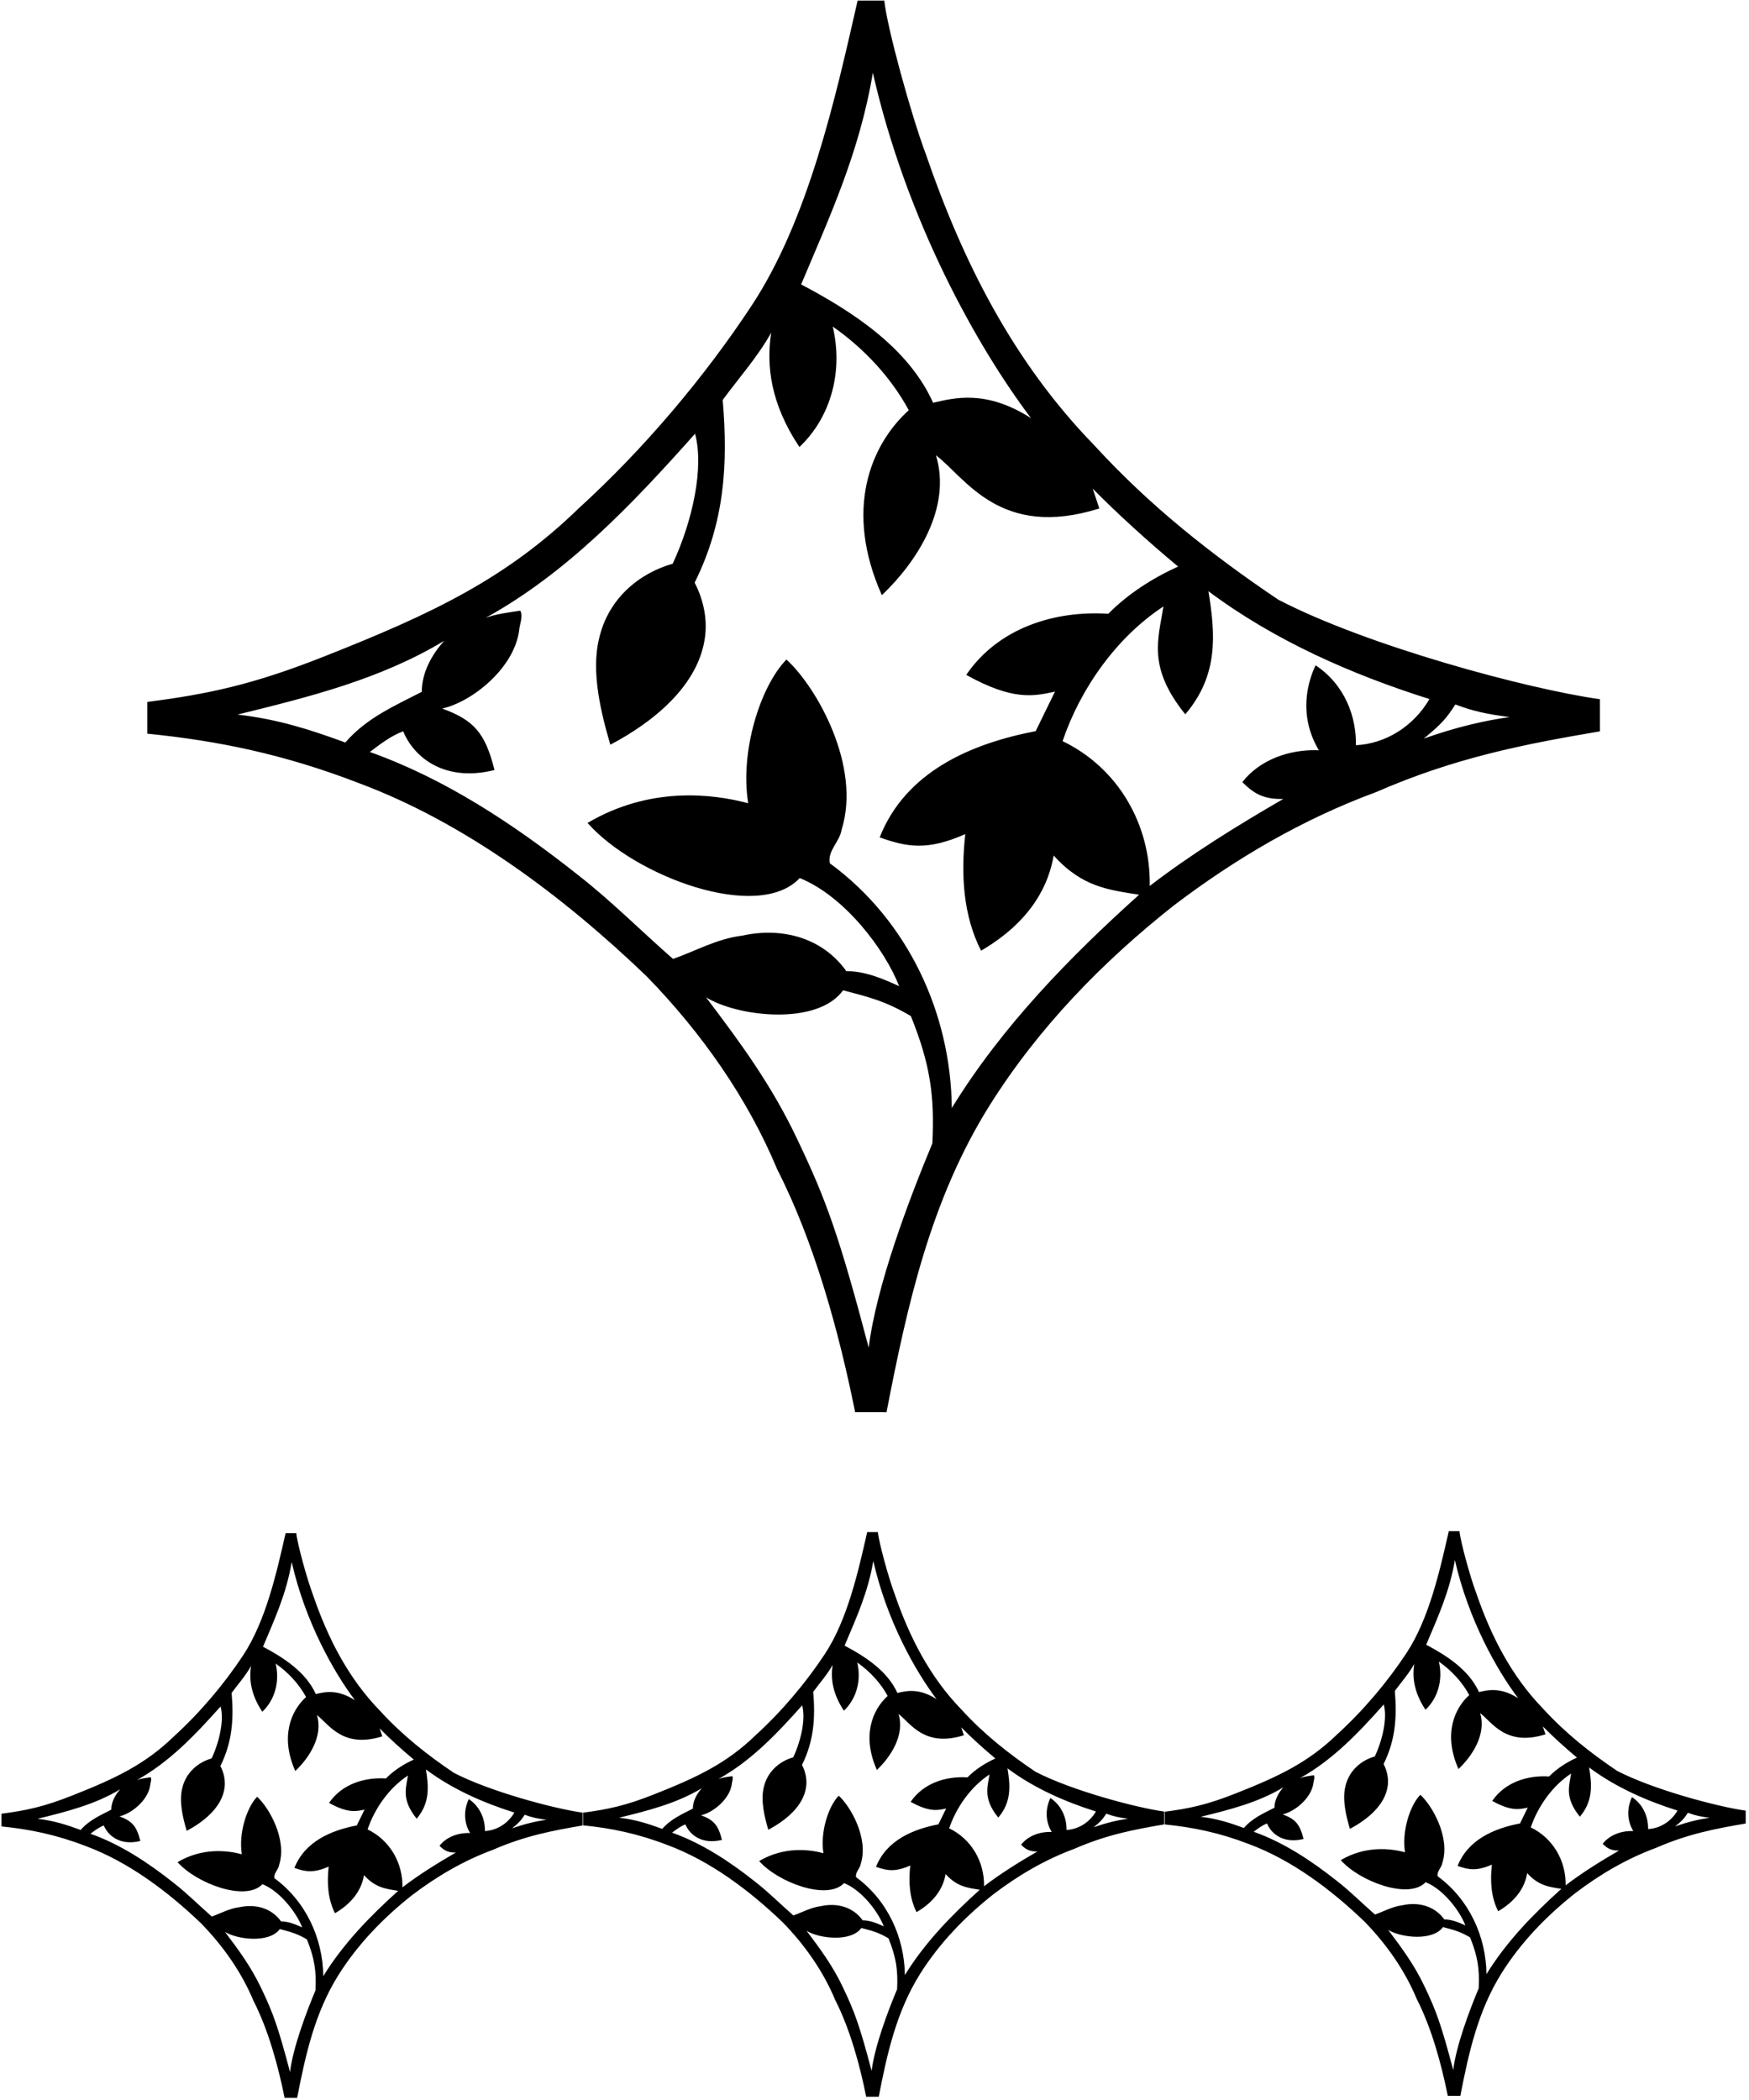 <?xml version="1.0" encoding="UTF-8"?>
<svg xmlns="http://www.w3.org/2000/svg" xmlns:xlink="http://www.w3.org/1999/xlink" width="529pt" height="635pt" viewBox="0 0 529 635" version="1.1">
<g id="surface1">
<path style=" stroke:none;fill-rule:nonzero;fill:rgb(0%,0%,0%);fill-opacity:1;" d="M 137.281 536.082 C 129.266 530.691 121.73 524.742 115.02 517.414 C 105.176 507.305 99.074 495.117 94.641 482.203 C 92.848 477.441 89.93 466.816 89.609 463.613 C 88.223 463.613 87.434 463.613 86.383 463.613 C 83.68 475.48 80.426 490.09 73.559 500.512 C 67.859 509.156 60.547 517.824 52.648 525.02 C 43.887 533.52 34.953 537.762 22.066 542.855 C 13.262 546.363 7.84 547.484 0.438 548.449 C 0.438 549.688 0.438 552.285 0.438 552.285 C 9.004 553.145 17 554.777 26 558.25 C 38.781 563.012 50.613 571.812 60.836 581.613 C 67.484 588.434 73.062 596.363 76.664 605.004 C 81.156 613.82 84.125 624.629 86.078 634.352 C 87.648 634.352 88.434 634.352 89.879 634.359 C 92.383 621.422 95.215 608.621 102.363 597.227 C 108.258 587.855 115.98 579.91 124.586 573.105 C 132.109 567.379 140.219 562.633 149.09 559.359 C 158.73 555.152 167.074 553.555 176.184 552.008 C 176.184 550.598 176.184 549.422 176.184 548.117 C 167.512 546.906 148.07 541.691 137.281 536.082 Z M 88.223 472.344 C 92.324 490.344 100.879 505.531 107.359 514.121 C 101.926 510.645 98.078 511.672 95.512 512.262 C 92.539 505.621 85.762 501.223 79.547 497.945 C 83 489.754 86.625 481.945 88.223 472.344 Z M 24.398 553.355 C 20.195 551.816 16.324 550.543 11.359 549.977 C 20.223 547.805 28.73 545.66 36.375 541.051 C 34.926 542.641 33.645 544.859 33.656 547.223 C 30.41 548.906 26.988 550.359 24.398 553.355 Z M 95.422 601.844 C 92.59 608.629 88.625 619.141 87.723 626.543 C 84.125 612.945 82.59 608.699 79.133 601.453 C 76.023 594.844 72.215 589.688 68.043 584.176 C 71.863 586.543 81.523 587.645 84.625 583.324 C 87.523 584.105 89.625 584.543 92.824 586.445 C 95.125 592.145 95.723 596.043 95.422 601.844 Z M 97.777 597.562 C 97.664 586.141 92.512 574.926 83.02 567.961 C 82.711 566.461 84.23 565.344 84.445 563.887 C 86.852 556.211 81.422 546.645 77.77 543.316 C 74.625 546.543 72.121 554.398 73.145 560.703 C 68.77 559.535 61.223 558.645 53.707 563.086 C 59.391 569.527 74.324 575.145 79.383 569.75 C 84.824 571.945 89.723 578.461 91.406 582.828 C 89.371 581.895 87.262 581.008 85.016 581.012 C 82.156 577.008 77.324 575.637 72.391 576.719 C 69.328 577.102 66.789 578.57 64.055 579.535 C 60.156 576.129 56.645 572.574 52.605 569.422 C 44.645 563.105 36.348 557.695 27.371 554.5 C 28.664 553.523 29.914 552.551 31.398 552 C 32.574 554.883 36.125 558.246 42.449 556.688 C 41.324 552.145 39.922 550.645 36.125 549.246 C 39.723 548.445 44.801 544.402 45.43 539.824 C 45.488 539.02 45.945 538.105 45.574 537.41 C 44.184 537.633 42.711 537.777 41.387 538.277 C 51.176 532.867 59.039 524.633 66.711 516.012 C 67.824 520.047 66.422 526.547 64.008 531.73 C 59.961 532.867 56.223 535.945 55.121 540.723 C 54.094 544.77 55.344 549.809 56.465 553.617 C 61.445 551.008 67.215 546.535 67.934 540.469 C 68.211 538.199 67.641 535.875 66.66 534.023 C 70.324 526.645 70.707 519.648 70.059 511.914 C 71.992 509.289 74.293 506.715 75.922 503.785 C 75.324 507.746 75.824 512.344 79.34 517.613 C 83.242 513.922 84.637 508.324 83.367 503.043 C 87.172 505.691 90.438 509.223 92.57 513.16 C 87.906 517.391 84.723 525.246 89.312 535.535 C 93.523 531.547 97.805 524.969 95.855 518.613 C 99.465 521.359 103.617 528.824 115.625 525.047 L 114.824 522.645 C 117.684 525.562 121.625 529.145 125.156 532.074 C 122.09 533.461 119.102 535.363 116.711 537.785 C 110.305 537.371 103.434 539.438 99.523 545.176 C 105.223 548.344 107.723 547.746 110.258 547.199 L 107.922 551.984 C 100.129 553.473 92.195 556.863 89.047 564.832 C 92.43 566.027 94.824 566.445 99.406 564.438 C 98.875 569.246 99.121 574.242 101.32 578.535 C 107.625 574.844 109.523 570.344 110.105 567.023 C 113.523 570.844 116.785 571.188 120.438 571.762 C 112.082 579.273 103.871 587.652 97.777 597.562 Z M 146.668 553.684 C 146.723 550.344 145.426 546.445 141.789 544.012 C 140.758 546.18 139.723 550.145 142.18 554.293 C 138.625 554.145 135.023 555.445 132.926 558.145 C 134.324 559.543 135.523 560.246 137.879 560.18 C 132.34 563.395 126.734 566.852 121.723 570.707 C 121.855 563.195 117.828 556.391 111.18 553.188 C 113.32 546.855 117.68 540.641 123.383 536.895 C 122.75 540.871 121.426 544.246 126.023 549.945 C 130.023 545.246 129.691 540.363 128.824 535.055 C 136.883 541.082 146.285 545.168 155.566 548.098 C 153.605 551.453 150.227 553.504 146.668 553.684 Z M 154.871 552.883 C 157.125 551.043 157.656 550.352 158.699 548.754 C 160.805 549.562 162.625 549.945 165.27 550.277 C 162.293 550.695 158.926 551.445 154.871 552.883 Z M 195.531 295.172 C 212.152 312.223 226.102 332.043 235.098 353.645 C 246.336 375.684 253.754 402.711 258.641 427.02 C 262.562 427.02 264.523 427.02 268.137 427.031 C 274.395 394.688 281.48 362.688 299.352 334.207 C 314.082 310.773 333.387 290.91 354.902 273.898 C 373.711 259.59 393.988 247.715 416.16 239.539 C 440.266 229.02 461.121 225.023 483.902 221.152 C 483.895 217.633 483.895 214.691 483.895 211.43 C 462.215 208.402 413.621 195.363 386.641 181.34 C 366.605 167.863 347.77 152.996 330.992 134.672 C 306.383 109.398 291.121 78.93 280.039 46.652 C 275.559 34.746 268.266 8.176 267.465 0.172 C 264 0.172 262.027 0.172 259.398 0.172 C 252.641 29.844 244.508 66.363 227.336 92.414 C 213.09 114.027 194.805 135.699 175.062 153.688 C 153.152 174.941 130.816 185.547 98.609 198.281 C 76.594 207.047 63.039 209.852 44.539 212.266 C 44.539 215.355 44.539 221.852 44.539 221.852 C 65.953 223.996 85.945 228.086 108.441 236.766 C 140.395 248.668 169.977 270.672 195.531 295.172 Z M 282 345.75 C 274.918 362.711 265.008 388.984 262.75 407.5 C 253.75 373.5 249.91 362.891 241.27 344.77 C 233.5 328.25 223.977 315.352 213.547 301.578 C 223.102 307.496 247.25 310.25 255 299.449 C 262.25 301.398 267.5 302.5 275.5 307.25 C 281.25 321.5 282.75 331.25 282 345.75 Z M 440.191 213.02 C 445.453 215.039 450 216 456.613 216.832 C 449.172 217.879 440.75 219.75 430.621 223.344 C 436.25 218.75 437.578 217.02 440.191 213.02 Z M 365.496 178.773 C 385.648 193.844 409.156 204.059 432.352 211.387 C 427.449 219.766 419.004 224.895 410.109 225.344 C 410.25 217 407 207.25 397.914 201.172 C 395.332 206.59 392.75 216.5 398.895 226.867 C 390 226.5 381 229.75 375.75 236.5 C 379.25 240 382.25 241.75 388.137 241.59 C 374.285 249.621 360.277 258.266 347.746 267.902 C 348.078 249.129 338.012 232.117 321.387 224.109 C 326.746 208.277 337.641 192.742 351.898 183.379 C 350.316 193.316 347 201.75 358.5 216 C 368.5 204.25 367.672 192.051 365.496 178.773 Z M 264 22 C 274.25 67 295.633 104.969 311.84 126.445 C 298.25 117.75 288.633 120.32 282.223 121.789 C 274.793 105.188 257.848 94.195 242.309 86.008 C 250.938 65.523 260 46 264 22 Z M 210.215 131.164 C 213 141.25 209.5 157.5 203.461 170.465 C 193.34 173.309 184 181 181.238 192.941 C 178.672 203.059 181.797 215.66 184.602 225.184 C 197.059 218.656 211.48 207.477 213.277 192.305 C 213.969 186.641 212.539 180.828 210.098 176.195 C 219.25 157.75 220.203 140.262 218.59 120.93 C 223.426 114.359 229.172 107.922 233.246 100.605 C 231.75 110.5 233 122 241.789 135.176 C 251.543 125.938 255.031 111.949 251.859 98.742 C 261.371 105.367 269.535 114.195 274.867 124.035 C 263.207 134.613 255.25 154.25 266.723 179.977 C 277.25 170 287.953 153.559 283.082 137.672 C 292.105 144.531 302.484 163.199 332.5 153.75 L 330.5 147.75 C 337.652 155.047 347.5 164 356.328 171.32 C 348.664 174.789 341.188 179.547 335.215 185.598 C 319.195 184.562 302.027 189.73 292.246 204.078 C 306.5 212 312.75 210.5 319.09 209.137 L 313.242 221.094 C 293.766 224.824 273.93 233.293 266.059 253.219 C 274.52 256.203 280.5 257.25 291.957 252.23 C 290.629 264.258 291.242 276.746 296.738 287.477 C 312.5 278.25 317.25 267 318.699 258.695 C 327.25 268.25 335.402 269.105 344.531 270.547 C 323.645 289.316 303.117 310.27 287.883 335.047 C 287.602 306.492 274.723 278.453 250.988 261.039 C 250.215 257.285 254.02 254.5 254.559 250.852 C 260.574 231.66 247 207.75 237.863 199.434 C 230 207.5 223.746 227.137 226.301 242.891 C 215.359 239.98 196.5 237.75 177.707 248.848 C 191.918 264.953 229.25 279 241.891 265.516 C 255.5 271 267.746 287.285 271.953 298.211 C 266.871 295.875 261.594 293.652 255.98 293.66 C 248.832 283.656 236.75 280.23 224.414 282.934 C 216.766 283.895 210.414 287.566 203.574 289.973 C 193.828 281.461 185.055 272.574 174.953 264.691 C 155.051 248.898 134.309 235.375 111.867 227.391 C 115.098 224.949 118.23 222.516 121.938 221.141 C 124.871 228.348 133.75 236.75 149.566 232.855 C 146.75 221.5 143.25 217.75 133.75 214.25 C 142.75 212.25 155.441 202.148 157.012 190.703 C 157.164 188.688 158.301 186.398 157.371 184.66 C 153.902 185.215 150.223 185.586 146.902 186.828 C 171.383 173.309 191.035 152.723 210.215 131.164 Z M 104.438 224.523 C 93.93 220.68 84.25 217.5 71.836 216.078 C 94 210.648 115.266 205.285 134.375 193.762 C 130.754 197.734 127.551 203.281 127.582 209.195 C 119.469 213.398 110.91 217.031 104.438 224.523 Z M 528 547.516 C 519.328 546.305 499.891 541.09 489.098 535.477 C 481.086 530.09 473.551 524.141 466.84 516.812 C 456.996 506.703 450.891 494.516 446.457 481.605 C 444.664 476.84 441.746 466.215 441.43 463.012 C 440.039 463.012 439.254 463.012 438.199 463.012 C 435.496 474.879 432.246 489.488 425.375 499.91 C 419.676 508.555 412.363 517.223 404.469 524.418 C 395.703 532.922 386.77 537.16 373.887 542.254 C 365.078 545.762 359.656 546.883 352.258 547.848 C 352.258 549.086 352.258 551.684 352.258 551.684 C 360.824 552.539 368.82 554.176 377.816 557.648 C 390.598 562.41 402.434 571.211 412.652 581.012 C 419.305 587.832 424.883 595.762 428.48 604.402 C 432.977 613.215 435.941 624.027 437.898 633.75 C 439.465 633.75 440.25 633.75 441.695 633.754 C 444.199 620.82 447.035 608.02 454.184 596.625 C 460.074 587.254 467.797 579.309 476.402 572.504 C 483.926 566.777 492.035 562.031 500.906 558.758 C 510.547 554.551 518.891 552.953 528.004 551.406 C 528 549.996 528 548.82 528 547.516 Z M 440.039 471.742 C 444.141 489.742 452.695 504.93 459.18 513.52 C 453.742 510.043 449.895 511.07 447.328 511.66 C 444.359 505.02 437.578 500.621 431.363 497.344 C 434.816 489.152 438.441 481.344 440.039 471.742 Z M 376.219 552.754 C 372.016 551.215 368.141 549.941 363.176 549.375 C 372.039 547.203 380.547 545.055 388.191 540.449 C 386.742 542.035 385.465 544.258 385.477 546.621 C 382.23 548.301 378.805 549.758 376.219 552.754 Z M 447.242 601.242 C 444.41 608.027 440.445 618.535 439.539 625.941 C 435.941 612.344 434.406 608.098 430.949 600.852 C 427.844 594.242 424.031 589.086 419.859 583.574 C 423.684 585.941 433.344 587.043 436.441 582.723 C 439.344 583.504 441.441 583.941 444.641 585.844 C 446.941 591.543 447.539 595.441 447.242 601.242 Z M 449.594 596.961 C 449.48 585.539 444.328 574.324 434.84 567.359 C 434.527 565.855 436.051 564.742 436.266 563.281 C 438.672 555.605 433.242 546.043 429.59 542.715 C 426.441 545.941 423.941 553.797 424.965 560.098 C 420.586 558.934 413.039 558.043 405.523 562.48 C 411.211 568.926 426.141 574.543 431.199 569.148 C 436.641 571.344 441.539 577.855 443.223 582.227 C 441.191 581.293 439.078 580.406 436.836 580.406 C 433.977 576.406 429.141 575.035 424.207 576.117 C 421.148 576.5 418.609 577.969 415.871 578.93 C 411.973 575.527 408.465 571.973 404.422 568.82 C 396.461 562.504 388.164 557.094 379.188 553.898 C 380.48 552.922 381.734 551.949 383.219 551.398 C 384.391 554.281 387.941 557.645 394.27 556.086 C 393.141 551.543 391.742 550.043 387.941 548.645 C 391.539 547.844 396.617 543.801 397.246 539.223 C 397.309 538.418 397.762 537.504 397.391 536.805 C 396.004 537.027 394.531 537.176 393.203 537.676 C 402.996 532.266 410.855 524.031 418.527 515.41 C 419.641 519.441 418.242 525.941 415.824 531.129 C 411.777 532.266 408.039 535.344 406.938 540.121 C 405.91 544.164 407.16 549.207 408.281 553.016 C 413.266 550.406 419.035 545.934 419.754 539.863 C 420.027 537.598 419.457 535.273 418.48 533.422 C 422.141 526.043 422.523 519.047 421.879 511.312 C 423.812 508.688 426.109 506.113 427.742 503.184 C 427.141 507.145 427.641 511.742 431.156 517.012 C 435.059 513.316 436.453 507.723 435.188 502.441 C 438.988 505.09 442.258 508.621 444.387 512.559 C 439.723 516.785 436.539 524.645 441.133 534.934 C 445.344 530.941 449.621 524.367 447.676 518.012 C 451.285 520.758 455.438 528.223 467.441 524.441 L 466.641 522.043 C 469.504 524.961 473.441 528.543 476.973 531.473 C 473.906 532.859 470.918 534.762 468.527 537.184 C 462.121 536.77 455.254 538.836 451.34 544.574 C 457.039 547.742 459.539 547.145 462.078 546.598 L 459.738 551.383 C 451.945 552.871 444.012 556.262 440.867 564.23 C 444.25 565.426 446.641 565.844 451.227 563.836 C 450.695 568.645 450.938 573.641 453.137 577.934 C 459.441 574.242 461.344 569.742 461.922 566.422 C 465.344 570.242 468.602 570.586 472.254 571.16 C 463.898 578.668 455.688 587.051 449.594 596.961 Z M 498.484 553.082 C 498.539 549.742 497.242 545.844 493.609 543.41 C 492.574 545.578 491.539 549.543 493.996 553.691 C 490.441 553.543 486.844 554.844 484.742 557.543 C 486.141 558.941 487.344 559.645 489.695 559.578 C 484.156 562.789 478.555 566.25 473.539 570.105 C 473.676 562.594 469.648 555.789 462.996 552.586 C 465.141 546.254 469.496 540.039 475.199 536.293 C 474.57 540.27 473.242 543.645 477.844 549.344 C 481.844 544.645 481.512 539.762 480.641 534.453 C 488.703 540.48 498.105 544.566 507.383 547.496 C 505.422 550.848 502.043 552.902 498.484 553.082 Z M 506.691 552.281 C 508.941 550.441 509.473 549.75 510.52 548.152 C 512.621 548.961 514.441 549.344 517.09 549.676 C 514.109 550.094 510.742 550.844 506.691 552.281 Z M 313.188 535.754 C 305.176 530.363 297.641 524.418 290.93 517.086 C 281.086 506.977 274.98 494.789 270.547 481.879 C 268.758 477.117 265.84 466.488 265.52 463.285 C 264.133 463.285 263.344 463.285 262.289 463.285 C 259.59 475.156 256.336 489.766 249.465 500.184 C 243.766 508.828 236.453 517.496 228.559 524.691 C 219.793 533.195 210.859 537.438 197.977 542.531 C 189.172 546.039 183.746 547.16 176.348 548.125 C 176.348 549.359 176.348 551.957 176.348 551.957 C 184.914 552.816 192.91 554.453 201.91 557.926 C 214.688 562.684 226.523 571.484 236.742 581.285 C 243.395 588.105 248.973 596.035 252.57 604.676 C 257.066 613.492 260.035 624.301 261.988 634.027 C 263.559 634.027 264.34 634.027 265.785 634.031 C 268.289 621.094 271.125 608.293 278.273 596.902 C 284.164 587.527 291.887 579.582 300.492 572.777 C 308.016 567.055 316.129 562.305 324.996 559.035 C 334.637 554.824 342.98 553.227 352.094 551.68 C 352.09 550.273 352.09 549.094 352.09 547.789 C 343.418 546.578 323.98 541.363 313.188 535.754 Z M 264.133 472.02 C 268.23 490.02 276.785 505.207 283.27 513.797 C 277.832 510.316 273.984 511.348 271.422 511.934 C 268.449 505.293 261.672 500.895 255.453 497.621 C 258.906 489.426 262.531 481.617 264.133 472.02 Z M 200.309 553.027 C 196.105 551.488 192.23 550.219 187.266 549.648 C 196.133 547.477 204.637 545.332 212.281 540.723 C 210.836 542.312 209.555 544.531 209.566 546.898 C 206.32 548.578 202.895 550.031 200.309 553.027 Z M 271.332 601.52 C 268.5 608.301 264.535 618.812 263.633 626.219 C 260.031 612.617 258.496 608.375 255.039 601.125 C 251.934 594.52 248.121 589.359 243.949 583.848 C 247.773 586.219 257.434 587.32 260.531 582.996 C 263.434 583.777 265.531 584.219 268.73 586.117 C 271.031 591.82 271.633 595.719 271.332 601.52 Z M 273.684 597.238 C 273.57 585.816 268.422 574.602 258.93 567.633 C 258.617 566.133 260.141 565.02 260.355 563.559 C 262.762 555.883 257.332 546.32 253.68 542.992 C 250.531 546.219 248.031 554.074 249.055 560.375 C 244.676 559.211 237.133 558.32 229.613 562.758 C 235.301 569.199 250.23 574.82 255.289 569.422 C 260.73 571.617 265.633 578.133 267.312 582.504 C 265.281 581.566 263.172 580.68 260.926 580.684 C 258.066 576.68 253.23 575.309 248.297 576.391 C 245.238 576.777 242.699 578.246 239.961 579.207 C 236.062 575.801 232.555 572.25 228.516 569.094 C 220.551 562.777 212.258 557.367 203.277 554.176 C 204.57 553.199 205.824 552.223 207.309 551.676 C 208.48 554.555 212.031 557.918 218.359 556.359 C 217.23 551.82 215.832 550.32 212.031 548.918 C 215.633 548.117 220.711 544.078 221.336 539.5 C 221.398 538.691 221.852 537.777 221.48 537.082 C 220.094 537.305 218.621 537.453 217.293 537.949 C 227.086 532.539 234.945 524.309 242.617 515.684 C 243.73 519.719 242.332 526.219 239.914 531.402 C 235.867 532.539 232.133 535.617 231.027 540.395 C 230 544.441 231.25 549.484 232.371 553.289 C 237.355 550.68 243.125 546.211 243.844 540.141 C 244.117 537.875 243.547 535.551 242.57 533.695 C 246.23 526.316 246.613 519.324 245.969 511.59 C 247.902 508.961 250.199 506.387 251.832 503.461 C 251.23 507.418 251.73 512.02 255.246 517.289 C 259.148 513.594 260.547 507.996 259.277 502.715 C 263.078 505.363 266.348 508.895 268.48 512.832 C 263.812 517.062 260.633 524.918 265.223 535.211 C 269.434 531.219 273.715 524.641 271.766 518.285 C 275.375 521.031 279.527 528.496 291.531 524.719 L 290.73 522.316 C 293.594 525.238 297.531 528.816 301.062 531.746 C 297.996 533.133 295.008 535.035 292.617 537.457 C 286.211 537.043 279.344 539.109 275.43 544.852 C 281.133 548.02 283.633 547.418 286.168 546.871 L 283.828 551.656 C 276.039 553.148 268.105 556.535 264.957 564.508 C 268.34 565.699 270.73 566.117 275.316 564.109 C 274.785 568.922 275.027 573.918 277.227 578.207 C 283.531 574.52 285.434 570.02 286.012 566.699 C 289.434 570.52 292.691 570.859 296.344 571.438 C 287.988 578.945 279.777 587.328 273.684 597.238 Z M 322.578 553.355 C 322.633 550.02 321.332 546.117 317.699 543.688 C 316.664 545.852 315.633 549.82 318.09 553.965 C 314.531 553.82 310.934 555.117 308.832 557.82 C 310.23 559.219 311.434 559.918 313.785 559.855 C 308.246 563.066 302.645 566.523 297.633 570.379 C 297.766 562.871 293.738 556.066 287.086 552.863 C 289.23 546.527 293.59 540.316 299.289 536.57 C 298.66 540.547 297.332 543.918 301.934 549.617 C 305.934 544.918 305.602 540.039 304.73 534.727 C 312.793 540.758 322.195 544.84 331.473 547.773 C 329.512 551.125 326.133 553.176 322.578 553.355 Z M 330.781 552.555 C 333.031 550.719 333.562 550.027 334.609 548.426 C 336.715 549.234 338.531 549.617 341.18 549.953 C 338.199 550.367 334.832 551.117 330.781 552.555 "/>
</g>
</svg>
